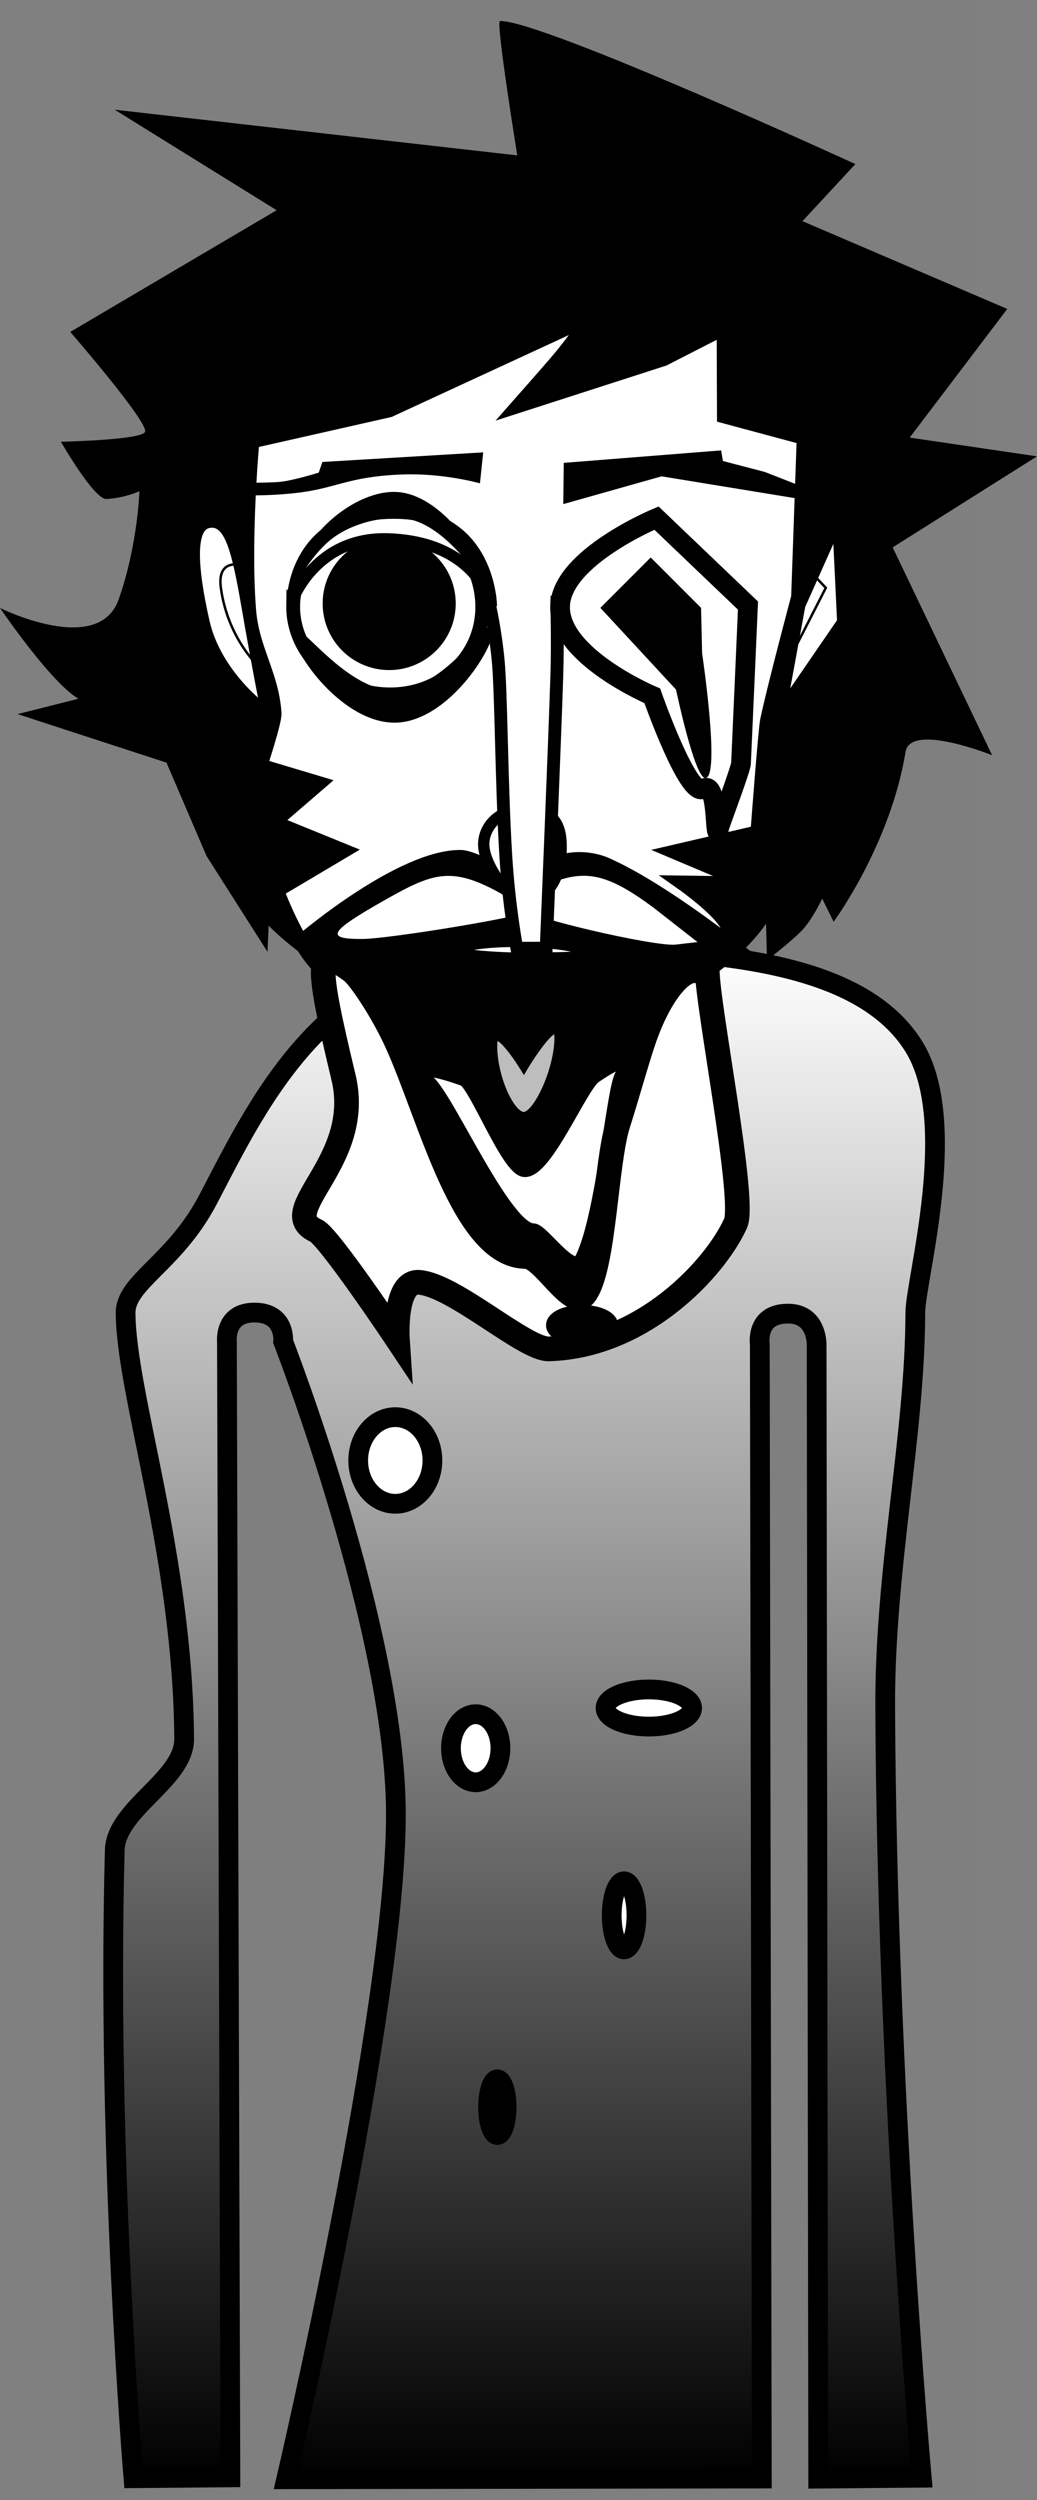 <svg version="1.1" xmlns="http://www.w3.org/2000/svg" xmlns:xlink="http://www.w3.org/1999/xlink" width="105.119" height="253.225" viewBox="0,0,105.119,253.225"><rect x="0" y="0" width="105.119" height="253.225" fill="#808080" stroke="none"/><defs><linearGradient x1="241.147" y1="149.453" x2="241.147" y2="304.498" gradientUnits="userSpaceOnUse" id="color-1"><stop offset="0" stop-color="#ffffff"/><stop offset="1" stop-color="#000000"/></linearGradient></defs><g transform="translate(-188.019,-53.388)"><g data-paper-data="{&quot;isPaintingLayer&quot;:true}" fill-rule="nonzero" stroke-linejoin="miter" stroke-miterlimit="10" stroke-dasharray="" stroke-dashoffset="0" style="mix-blend-mode: normal"><path d="M195.799,306.613v-253.225h91.182v253.225z" fill-opacity="0.01" fill="#000000" stroke="none" stroke-width="0" stroke-linecap="butt"/><path d="M201.545,304.392c0,0 -2.73,-32.636 -1.892,-63.616c0.114,-4.206 7.061,-7.151 7.033,-11.263c-0.125,-18.536 -5.88,-34.86 -5.935,-43.134c-0.021,-3.168 4.971,-5.037 8.364,-11.514c5.338,-10.19 12.264,-25.31 31.838,-25.407c17.342,-0.087 33.921,0.653 39.694,9.916c4.748,7.617 0.159,23.637 0.155,26.981c-0.02,12.354 -3.117,25.901 -3.052,40.041c0.18,38.788 3.706,77.945 3.706,77.945l-10.497,0.096l-0.159,-114.843c0,0 0.075,-3.099 -2.816,-3.154c-3.434,-0.065 -2.945,3.116 -2.945,3.116l0.205,114.87l-48.214,0.072c0,0 11.173,-47.695 11.12,-67.459c-0.049,-18.573 -11.426,-47.775 -11.426,-47.775c0,0 0.279,-2.919 -2.886,-2.934c-3.111,-0.015 -2.816,2.909 -2.816,2.909l0.353,115.067z" fill="url(#color-1)" stroke="#000000" stroke-width="2" stroke-linecap="butt"/><path d="M194.192,98.13c0,0 8.413,-0.172 8.542,-1.038c0.17,-1.144 -7.591,-10.086 -7.591,-10.086l20.916,-12.325l-16.413,-10.181l40.808,4.628c0,0 -2.204,-13.592 -1.752,-13.61c4.275,-0.087 36.025,14.488 36.025,14.488l-5.363,5.783l20.759,8.889l-9.891,13.031l12.907,1.9l-14.631,9.22l10.079,21.051c0,0 -8.258,-3.318 -8.768,-0.356c-1.562,9.481 -7.298,17.225 -7.298,17.225l-1.155,-2.347c0,0 -1.023,2.198 -2.16,3.333c-1.137,1.135 -3.439,2.913 -3.439,2.913l-0.092,-3.704c0,0 -7.06,11.018 -24.351,10.872c-16.306,-0.255 -26.072,-10.675 -26.072,-10.675l-0.116,2.655l-6.181,-9.708l-4.059,-9.455l-15.094,-4.918l11.481,-2.897c0,0 -2.108,1.085 -4.233,1.618c-2.217,0.556 -9.03,-9.469 -9.03,-9.469c0,0 9.975,4.963 12.031,-0.874c1.941,-5.511 2.1,-10.957 2.1,-10.957c0,0 -1.362,0.662 -3.33,0.795c-1.248,0.085 -4.628,-5.799 -4.628,-5.799z" fill="#000000" stroke="none" stroke-width="1.5" stroke-linecap="butt"/><path d="M213.228,115.202c-0.577,-7.293 0.335,-17.154 0.335,-17.154l13.914,-3.144l20.547,-9.487c0,0 -2.16,3.005 -3.408,4.46c-1.327,1.547 -3.993,4.563 -3.993,4.563l14.675,-4.729l6.118,-3.13l0.033,8.938l8.086,2.176l-0.567,16.165c0,0 -2.533,9.5 -3.15,12.521c-0.199,0.972 -0.979,11.347 -0.979,11.347l-8.388,1.947l7.687,3.244l-6.927,-0.098c0,0 5.363,3.774 4.666,5.173c-1.646,3.305 -4.17,5.058 -8.285,9.087c-5.858,5.736 -9.054,9.253 -13.014,9.322c-3.811,0.066 -8.936,-5.1 -13.935,-10.382c-0.907,-0.959 -4.14,-2.505 -6.377,-4.843c-2.307,-2.412 -4.206,-7.604 -4.206,-7.604l6.754,-4.008l-7.087,-2.885l4.581,-3.943l-5.943,-1.777c0,0 1.494,-4.503 1.44,-5.328c-0.253,-3.903 -2.261,-6.445 -2.576,-10.428z" fill="#ffffff" stroke="#000000" stroke-width="1.5" stroke-linecap="butt"/><path d="M261.927,148.978c0,0 -3.991,1.927 -4.5,6.205c-0.757,6.359 1.342,16.464 -3.436,21.433c-1.517,1.578 -4.468,8.284 -7.649,8.554c-2.111,0.179 -4.323,-5.834 -6.285,-5.912c-4.149,-0.165 -9.589,-1.293 -12.115,-3.47c-4.703,-4.054 -1.738,-10.876 -2.794,-16.591c-1.107,-5.988 -6.119,-10.78 -6.119,-10.78c0,0 9.774,-8.273 15.717,-8.191c1.367,0.019 6.193,2.716 6.193,2.716c0,0 3.617,-3.76 8.264,-2.064c5.257,2.224 12.725,8.1 12.725,8.1z" fill="#000000" stroke="#000000" stroke-width="1.5" stroke-linecap="butt"/><path d="M240.91,145.159c0.591,0.982 1.292,0.271 1.161,0.421c-0.811,0.64 -14.693,2.913 -17.365,2.913c-3.746,0 -3.446,-0.688 2.491,-4.039c5.345,-3.01 7.068,-3.496 13.714,0.705z" data-paper-data="{&quot;noHover&quot;:false,&quot;origItem&quot;:[&quot;Path&quot;,{&quot;applyMatrix&quot;:true,&quot;segments&quot;:[[[698.34237,394.12604],[1.90626,-1.07338],[-2.11718,1.19516]],[[697.44393,395.4963],[-1.33594,0],[0.95312,0]],[[702.35019,394.59802],[-0.28908,0.22838],[0.04688,-0.05328]],[[702.03769,393.87482],[0.21094,0.35018],[-0.57032,-0.89828]]],&quot;closed&quot;:true,&quot;fillColor&quot;:[0,0,0]}]}" fill="#ffffff" stroke="#000000" stroke-width="0" stroke-linecap="butt"/><path d="M245.053,142.421c2.87,-0.832 5.084,-0.168 9.224,2.906l4.447,3.48l-2.235,0.256c-2.19,0.213 -15.538,-2.868 -16.086,-3.85c-0.526,-0.854 3.533,-2.515 4.65,-2.793z" data-paper-data="{&quot;noHover&quot;:false,&quot;origItem&quot;:[&quot;Path&quot;,{&quot;applyMatrix&quot;:true,&quot;segments&quot;:[[[704.70179,393.42568],[0,0],[-0.39844,0.09896]],[[704.15491,394.47622],[-0.1875,-0.30452],[0.19532,0.35018]],[[708.60803,395.69422],[-0.78124,0.07614],[0,0]],[709.39709,395.6181],[[707.80335,394.42294],[0,0],[-1.47656,-1.0962]],[[704.70179,393.4257],[1.02344,-0.2969],[0,0]]],&quot;closed&quot;:true,&quot;fillColor&quot;:[0,0,0]}]}" fill="#ffffff" stroke="#000000" stroke-width="0" stroke-linecap="butt"/><path d="M247.399,149.4c2.519,0.832 2.139,1.149 -5.265,1.213c-4.469,0.064 -8.329,-0.428 -8.329,-0.769c0,-1.473 9.716,-1.767 13.594,-0.444z" data-paper-data="{&quot;noHover&quot;:false,&quot;origItem&quot;:[&quot;Path&quot;,{&quot;applyMatrix&quot;:true,&quot;segments&quot;:[[[700.70179,396.02156],[0,-0.52528],[0,0.1218]],[[703.51429,396.21948],[-1.59374,0.02284],[2.64062,-0.02284]],[[705.35023,395.8693],[0.89844,0.2969],[-1.38282,-0.47198]]],&quot;closed&quot;:true,&quot;fillColor&quot;:[0,0,0]}]}" fill="#ffffff" stroke="#000000" stroke-width="1.5" stroke-linecap="butt"/><path d="M235.104,162.674c1.254,0.7 4.476,9.136 6.111,9.183c2.107,0.061 5.636,-8.48 7.03,-9.465c2.738,-1.9 3.896,-1.991 2.822,-0.028c-0.849,1.428 -1.941,14.726 -4.107,18.68c-0.909,1.66 -4.031,-2.999 -4.879,-2.999c-2.87,0 -8.532,-12.95 -10.613,-14.977c-2.935,-2.86 3.636,-0.394 3.636,-0.394z" data-paper-data="{&quot;noHover&quot;:false,&quot;origItem&quot;:[&quot;Path&quot;,{&quot;applyMatrix&quot;:true,&quot;segments&quot;:[[[700.29563,400.68044],[-1.04688,-1.02008],[0.74218,0.7232]],[[703.44407,401.97458],[-1.02344,0],[1.02344,0]],[[706.37375,400.50536],[-0.42968,0.7232],[0.38282,-0.70036]],[[705.35031,400.48252],[0.97656,-0.67752],[-0.88282,0.62422]],[[701.53781,400.58148],[1.02344,0.57094],[-1.76562,-0.9744]]],&quot;closed&quot;:true,&quot;fillColor&quot;:[0,0,0]}]}" fill="#ffffff" stroke="#000000" stroke-width="1.5" stroke-linecap="butt"/><path d="M222.854,162.57c-2.935,-12.23 -2.817,-13.486 0.797,-10.839c0.789,0.555 3.095,3.981 4.562,7.183c3.395,7.406 6.757,21.734 13.109,21.734c1.767,0 4.67,5.539 5.971,3.845c1.984,-2.583 2.1,-13.238 3.372,-17.25c0.945,-2.98 1.754,-5.938 2.521,-8.251c1.402,-4.269 3.578,-7.283 5.177,-7.283c0.46,0 1.348,-0.239 1.348,-0.089c0,3.628 3.941,23.437 2.868,25.678c-2.059,4.546 -9.364,12.434 -18.915,12.711c-2.418,0.093 -9.562,-6.441 -13.141,-6.741c-2.623,-0.22 -2.22,5.78 -2.22,5.78c0,0 -6.964,-10.431 -8.247,-11.012c-4.337,-1.964 4.813,-6.927 2.798,-15.465z" data-paper-data="{&quot;noHover&quot;:false,&quot;origItem&quot;:[&quot;Path&quot;,{&quot;applyMatrix&quot;:true,&quot;segments&quot;:[[[696.79563,400.42922],[0,0],[0.71876,3.04502]],[[699.56125,404.9663],[-1.54686,-0.70036],[1.09374,0.49482]],[[703.65499,405.41544],[-2.5703,0.09896],[3.40626,-0.09896]],[[708.53781,403.39812],[-0.73438,1.62146],[0.38282,-0.79932]],[[709.75657,396.56968],[0,1.29412],[0,-0.05328]],[[709.44407,396.49356],[0.16406,0],[-0.57032,0]],[[707.60813,399.11228],[0.5,-1.52252],[-0.88282,2.66438]],[[703.30345,402.72062],[2.30468,0],[-2.26562,0]],[[698.51439,399.08182],[1.21094,2.64156],[-0.52344,-1.14188]],[[697.06127,396.61536],[0.28124,0.19792],[-1.28906,-0.94396]],[[696.79565,400.42924],[-1.04688,-4.36198],[0,0]]],&quot;closed&quot;:true,&quot;fillColor&quot;:[0,0,0]}]}" fill="#ffffff" stroke="#000000" stroke-width="2.5" stroke-linecap="butt"/><path d="M261.298,100.081l4.256,1.11l4.449,1.744l0.195,1.17l-15.116,-2.471l-9.963,2.812l0.046,-4.177l15.954,-1.264z" data-paper-data="{&quot;index&quot;:null}" fill="#000000" stroke="none" stroke-width="1.5" stroke-linecap="butt"/><path d="M240.86,144.629c-1.034,0 -3.538,-3.26 -3.787,-5.364c-0.222,-1.882 1.315,-3.828 3.787,-3.828c2.472,0 4.202,0.491 4.03,4.189c-0.146,3.138 -1.558,5.003 -4.03,5.003z" fill="#ffffff" stroke="#000000" stroke-width="1.15" stroke-linecap="butt"/><path d="M244.462,114.535c0,0 0.103,3.97 0.006,7.127c-0.192,6.251 -1.081,27.761 -1.081,27.761l-2.982,0.009c0,0 -0.803,-4.173 -1.123,-9.5c-0.434,-7.211 -0.45,-16.293 -0.763,-19.632c-0.298,-3.165 -0.896,-5.715 -0.896,-5.715" fill="#ffffff" stroke="#000000" stroke-width="1.3" stroke-linecap="round"/><path d="M214.927,125.325c0,0 -4.932,-3.517 -6.164,-8.975c-1.296,-5.743 -1.461,-9.733 0.48,-9.992c1.941,-0.259 2.703,2.377 3.733,8.356c1.029,5.979 1.951,10.611 1.951,10.611z" data-paper-data="{&quot;index&quot;:null}" fill="#ffffff" stroke="#000000" stroke-width="1" stroke-linecap="butt"/><path d="M214.725,121.377c0,0 -3.564,-2.923 -4.318,-8.451c-0.421,-3.083 2.157,-2.28 2.157,-2.28" fill="none" stroke="#000000" stroke-width="0.25" stroke-linecap="round"/><path d="M217.738,114.722c0.071,-4.892 4.838,-8.936 10.211,-8.858c5.373,0.078 9.027,4.248 8.956,9.14c-0.071,4.892 -4.124,8.794 -9.497,8.716c-5.373,-0.078 -9.742,-4.107 -9.671,-8.999z" fill="#ffffff" stroke="#000000" stroke-width="1.4" stroke-linecap="butt"/><path d="M222.476,114.439c0.04,-2.758 2.309,-4.962 5.067,-4.922c2.758,0.04 4.962,2.309 4.922,5.067c-0.04,2.758 -2.309,4.962 -5.067,4.922c-2.758,-0.04 -4.962,-2.309 -4.922,-5.067z" fill="#000000" stroke="#000000" stroke-width="3.5" stroke-linecap="butt"/><path d="M244.795,114.722c0.204,-4.888 9.77,-8.858 9.77,-8.858l9.275,8.858c0,0 -0.623,14.286 -0.707,15.992c-0.029,0.588 -2.091,6.049 -2.182,6.407c-0.621,2.466 0.025,-4.899 -1.654,-3.839c-1.514,0.957 -5.158,-9.418 -5.158,-9.418c0,0 -9.558,-4.037 -9.345,-9.142z" fill="#ffffff" stroke="#000000" stroke-width="2" stroke-linecap="butt"/><path d="M248.878,114.954l5.103,-5.103l5.103,5.103l0.106,4.601c0,0 1.888,12.636 0.324,12.636c-1.089,0 -2.968,-8.958 -2.968,-8.958z" fill="#000000" stroke="none" stroke-width="1.5" stroke-linecap="butt"/><path d="M217.67,114.189c0,0 0.064,-9.015 10.601,-8.825c9.471,0.166 9.556,9.407 9.556,9.407c0,0 -1.229,-6.448 -10.381,-6.8c-7.434,-0.286 -9.775,6.218 -9.775,6.218z" fill="#ffffff" stroke="#000000" stroke-width="1.15" stroke-linecap="butt"/><path d="M220.7,100.178l16.301,-0.973l-0.33,3.137c0,0 -3.711,-1.056 -7.893,-0.896c-5.593,0.213 -6.645,1.433 -10.898,1.891c-3.644,0.393 -6.737,0.159 -6.737,0.159l-0.026,-1.232c0,0 3.595,0.074 5.234,-0.068c1.352,-0.117 3.976,-0.938 3.976,-0.938z" fill="#000000" stroke="none" stroke-width="1.5" stroke-linecap="butt"/><path d="M269.161,114.714l3.733,-8.356l0.48,9.992l-6.164,8.975l1.951,-10.611z" data-paper-data="{&quot;index&quot;:null}" fill="#ffffff" stroke="#000000" stroke-width="1" stroke-linecap="butt"/><path d="M269.573,110.647l2.157,2.28l-4.318,8.451" data-paper-data="{&quot;index&quot;:null}" fill="none" stroke="#000000" stroke-width="0.25" stroke-linecap="round"/><path d="M238.746,230.457c0,1.904 -1.123,3.447 -2.507,3.447c-1.385,0 -2.507,-1.543 -2.507,-3.447c0,-1.904 1.123,-3.447 2.507,-3.447c1.385,0 2.507,1.543 2.507,3.447z" fill="#ffffff" stroke="#000000" stroke-width="2" stroke-linecap="butt"/><path d="M252.536,247.38c0,1.904 -0.561,3.447 -1.254,3.447c-0.692,0 -1.254,-1.543 -1.254,-3.447c0,-1.904 0.561,-3.447 1.254,-3.447c0.692,0 1.254,1.543 1.254,3.447z" fill="#ffffff" stroke="#000000" stroke-width="2" stroke-linecap="butt"/><path d="M239.373,266.811c0,1.558 -0.421,2.821 -0.94,2.821c-0.519,0 -0.94,-1.263 -0.94,-2.821c0,-1.558 0.421,-2.821 0.94,-2.821c0.519,0 0.94,1.263 0.94,2.821z" fill="#ffffff" stroke="#000000" stroke-width="2" stroke-linecap="butt"/><path d="M258.177,226.383c0,1.039 -1.964,1.88 -4.388,1.88c-2.423,0 -4.388,-0.842 -4.388,-1.88c0,-1.039 1.964,-1.88 4.388,-1.88c2.423,0 4.388,0.842 4.388,1.88z" fill="#ffffff" stroke="#000000" stroke-width="2" stroke-linecap="butt"/><path d="M231.852,201.311c0,2.423 -1.684,4.388 -3.761,4.388c-2.077,0 -3.761,-1.964 -3.761,-4.388c0,-2.423 1.684,-4.388 3.761,-4.388c2.077,0 3.761,1.964 3.761,4.388z" fill="#ffffff" stroke="#000000" stroke-width="2" stroke-linecap="butt"/><path d="M238.074,117.021c0,2.175 -4.781,9.562 -10.062,9.562c-5.281,0 -10.312,-7.013 -10.312,-9.188c0,-2.175 5.031,5.938 10.312,5.938c5.281,0 10.062,-8.487 10.062,-6.312z" fill="#000000" stroke="none" stroke-width="0" stroke-linecap="butt"/><path d="M238.324,113.896c0,1.415 -4.339,-8.062 -10,-8.062c-2.378,0 -5.368,0.819 -7.312,2.68c-2.683,2.569 -3.938,6.328 -3.938,5.508c0,-0.741 0.928,-3.918 3.101,-6.54c1.979,-2.388 5.076,-4.273 7.774,-4.273c5.661,0 10.375,9.272 10.375,10.688z" fill="#000000" stroke="none" stroke-width="0" stroke-linecap="butt"/><path d="M249.92,187.613c0,0.718 -1.298,1.3 -2.9,1.3c-1.602,0 -2.9,-0.582 -2.9,-1.3c0,-0.718 1.298,-1.3 2.9,-1.3c1.602,0 2.9,0.582 2.9,1.3z" fill="#000000" stroke="#000000" stroke-width="1.5" stroke-linecap="butt"/><path d="M244.72,158.513c0,3.203 -2.164,8 -3.6,8c-1.436,0 -3.2,-3.997 -3.2,-7.2c0,-3.203 3.2,2 3.2,2c0,0 3.6,-6.003 3.6,-2.8z" fill="#bdbdbd" stroke="#000000" stroke-width="1" stroke-linecap="butt"/></g></g></svg>